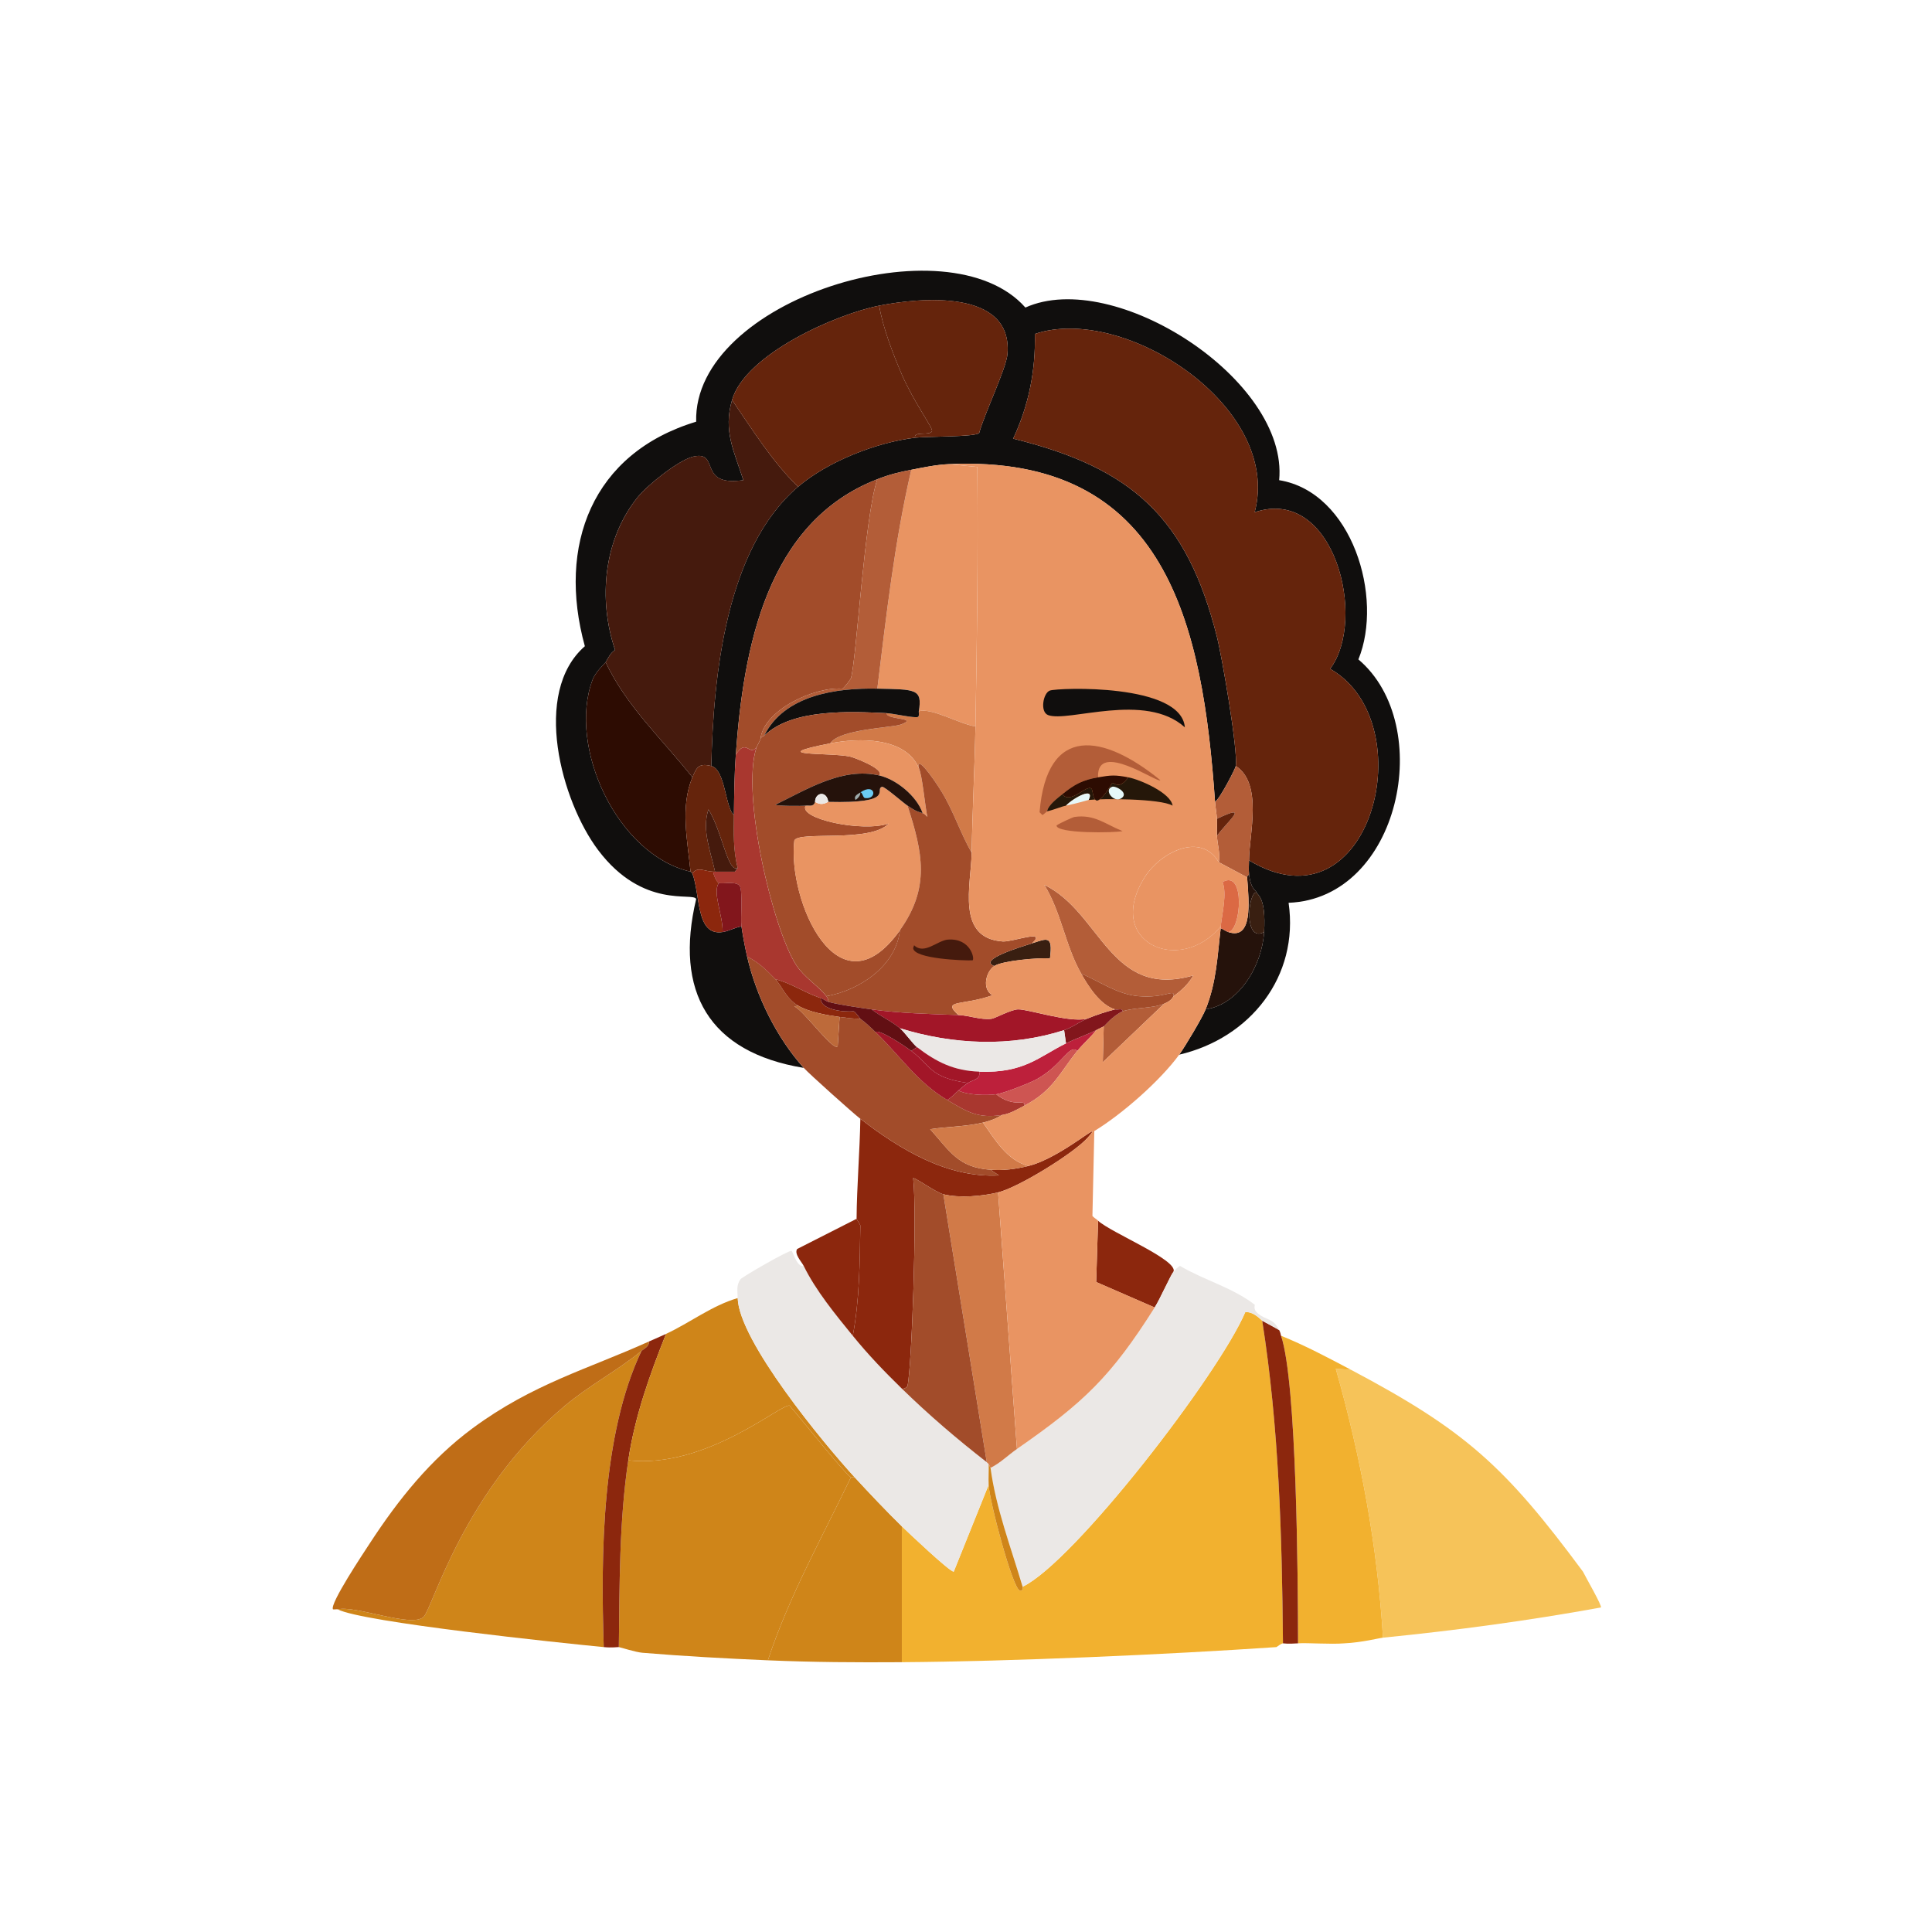 <?xml version="1.0" encoding="UTF-8"?>
<svg id="Layer_1" data-name="Layer 1" xmlns="http://www.w3.org/2000/svg" viewBox="0 0 1272.25 1272.25">
  <defs>
    <style>
      .mother-cls-1 {
        fill: #620f13;
      }

      .mother-cls-1, .mother-cls-2, .mother-cls-3, .mother-cls-4, .mother-cls-5, .mother-cls-6, .mother-cls-7, .mother-cls-8, .mother-cls-9, .mother-cls-10, .mother-cls-11, .mother-cls-12, .mother-cls-13, .mother-cls-14, .mother-cls-15, .mother-cls-16, .mother-cls-17, .mother-cls-18, .mother-cls-19, .mother-cls-20, .mother-cls-21, .mother-cls-22, .mother-cls-23, .mother-cls-24, .mother-cls-25, .mother-cls-26, .mother-cls-27, .mother-cls-28 {
        stroke-width: 0px;
      }

      .mother-cls-2 {
        fill: #2d0c02;
      }

      .mother-cls-3 {
        fill: #65240c;
      }

      .mother-cls-4 {
        fill: #6bcbf3;
      }

      .mother-cls-5 {
        fill: #391f11;
      }

      .mother-cls-6 {
        fill: #451a0d;
      }

      .mother-cls-7 {
        fill: #100e0d;
      }

      .mother-cls-8 {
        fill: #a9372f;
      }

      .mother-cls-9 {
        fill: #25120b;
      }

      .mother-cls-10 {
        fill: #251709;
      }

      .mother-cls-11 {
        fill: #d17a48;
      }

      .mother-cls-12 {
        fill: #ce5552;
      }

      .mother-cls-13 {
        fill: #db6944;
      }

      .mother-cls-14 {
        fill: #bf6d17;
      }

      .mother-cls-15 {
        fill: #bd6a3a;
      }

      .mother-cls-16 {
        fill: #b35d38;
      }

      .mother-cls-17 {
        fill: #cf8519;
      }

      .mother-cls-18 {
        fill: #8c270d;
      }

      .mother-cls-19 {
        fill: #bd203b;
      }

      .mother-cls-20 {
        fill: #a24c2a;
      }

      .mother-cls-21 {
        fill: #a21628;
      }

      .mother-cls-22 {
        fill: #9eabac;
      }

      .mother-cls-23 {
        fill: #82161c;
      }

      .mother-cls-24 {
        fill: #f2b12f;
      }

      .mother-cls-25 {
        fill: #e6f8f9;
      }

      .mother-cls-26 {
        fill: #ebe8e6;
      }

      .mother-cls-27 {
        fill: #e99462;
      }

      .mother-cls-28 {
        fill: #f6c359;
      }
    </style>
  </defs>
  <g>
    <path class="mother-cls-24" d="m831.19,869.7c11.08,70.26,13.02,141.45,13.67,212.46-1.32.09-4.1,2.47-4.35,2.48-72.69,4.93-174.26,9.45-246.62,9.94v-89.46c3.79,3.68,31.97,30.39,34.17,29.82q11.49-28.58,22.98-57.15c.48,10.74,15.75,68.23,20.5,69.58,2.66.5,1.72-2.42,1.86-2.48,33.78-16.1,128.97-139.51,146.61-180.77,5.38-.74,10.64,5.28,11.18,5.59Z"/>
    <path class="mother-cls-17" d="m560.34,972.82c-19.04,39.71-40.87,78.63-54.67,120.52-27.33-1.18-55.38-2.69-82.62-4.97-4.73-.4-14.49-3.63-15.53-3.73.52-40.74.16-82.56,6.21-123,51.39,5.75,100.73-37.59,106.23-36.03,7.46,8.57,35.77,44.22,40.38,47.21Z"/>
    <path class="mother-cls-28" d="m889.58,902c75.36,39.91,101.39,63.51,152.82,132.94,1.77,3.61,12.96,22.98,11.8,23.61-47.69,8.68-95.32,15.09-143.5,19.88-3.56-59.96-14.63-119.27-31.06-177.05l9.94.62Z"/>
    <path class="mother-cls-17" d="m422.43,889.58c-26.23,55.21-26.85,134.26-24.85,195.06-28.1-2.73-158.98-16.4-175.18-24.85,11.54-2.88,48.84,12.39,56.53,4.97,6.08-5.87,26.05-82.82,93.18-139.15,15.8-13.26,34.39-22.99,50.32-36.03Z"/>
    <path class="mother-cls-24" d="m889.58,902l-9.94-.62c16.43,57.77,27.5,117.08,31.06,177.05-2.56.25-13.73,3.18-25.47,3.73-8.9.76-24.47-.44-30.44,0-.1-42.28-.8-171.42-11.18-202.52,14.92,5.93,31.1,14.49,45.97,22.36Z"/>
    <path class="mother-cls-14" d="m427.4,883.37c.14,3.3-2.93,4.54-4.97,6.21-15.93,13.05-34.52,22.77-50.32,36.03-67.13,56.34-87.1,133.28-93.18,139.15-7.69,7.42-44.99-7.85-56.53-4.97-.41-.21-1.92.14-3.11,0-2.43-3.44,20.28-37.44,24.23-43.49,18.76-28.78,39.91-55.24,67.71-75.79,39.61-29.28,76.31-39.09,116.17-57.15Z"/>
    <path class="mother-cls-17" d="m562.82,972.82c8.83,9.63,21.81,23.3,31.06,32.3v89.46c-29.56.2-58.68.04-88.21-1.24,13.8-41.89,35.63-80.81,54.67-120.52.24.15,1.48-.09,2.48,0Z"/>
    <path class="mother-cls-18" d="m438.58,878.4c-10.82,27.17-20.5,54.19-24.85,83.24-6.05,40.44-5.69,82.26-6.21,123-.91-.08-4.3.55-9.94,0-2-60.8-1.38-139.85,24.85-195.06,2.04-1.67,5.11-2.91,4.97-6.21,3.69-1.67,7.54-3.27,11.18-4.97Z"/>
    <path class="mother-cls-18" d="m842.37,875.91c1.04,2.1.78,2.36,1.24,3.73,10.38,31.1,11.08,160.24,11.18,202.52-7.17.53-9.44-.03-9.94,0-.65-71.01-2.59-142.2-13.67-212.46,3.67,2.12,7.55,3.98,11.18,6.21Z"/>
    <path class="mother-cls-17" d="m485.79,854.79c.71,28.18,56.74,95.91,77.03,118.03-1.01-.09-2.25.15-2.48,0-4.61-2.99-32.92-38.64-40.38-47.21-5.49-1.56-54.83,41.78-106.23,36.03,4.35-29.06,14.02-56.07,24.85-83.24,15.87-7.41,30.11-18.59,47.21-23.61Z"/>
  </g>
  <path class="mother-cls-18" d="m772.79,837.4c-1.88,2.15-8.79,17.85-12.42,23.61q-19.26-8.39-38.52-16.77.62-20.19,1.24-40.38c8.35,7.82,52.77,25.81,49.7,33.55Z"/>
  <g>
    <path class="mother-cls-26" d="m529.28,833.67c7.96,16.24,20.91,31.97,32.3,45.97,10.27,12.62,20.69,23.44,32.3,34.79,17.78,17.37,36.32,33.21,55.91,48.45l1.24,1.24c.15,4.54-.2,9.13,0,13.67q-11.49,28.58-22.98,57.15c-2.19.57-30.38-26.14-34.17-29.82-9.25-9-22.23-22.68-31.06-32.3-20.29-22.13-76.32-89.85-77.03-118.03-.11-4.37-1.05-8.5,1.86-12.42,1.14-1.54,31.72-19.21,33.55-18.64,1.07.34,3.37,10.87,8.08,9.94Z"/>
    <path class="mother-cls-26" d="m842.37,875.91c-3.63-2.23-7.51-4.09-11.18-6.21-.54-.31-5.8-6.34-11.18-5.59-17.64,41.26-112.83,164.67-146.61,180.77-7.66-25.87-17.55-51.59-21.12-78.27,6.43-3.17,11.6-8.4,17.39-12.42,43.99-30.54,61.84-47.53,90.7-93.18,3.64-5.76,10.54-21.45,12.42-23.61.77-.88,3.38-3.7,4.35-3.73,15.85,9.36,34.5,14.21,49.08,25.47.35.27-1.22,2.94,1.86,5.59,5.76,4.95,10.18,2.88,14.29,11.18Z"/>
    <path class="mother-cls-17" d="m652.28,966.61c3.57,26.68,13.46,52.4,21.12,78.27-.14.07.8,2.99-1.86,2.48-4.75-1.35-20.02-58.83-20.5-69.58-.2-4.54.15-9.12,0-13.67l1.24,2.48Z"/>
  </g>
  <g>
    <path class="mother-cls-7" d="m776.52,694.52c3.82-5.24,15.19-24.31,17.39-29.82,22.21-3.35,37.19-28.95,38.52-50.94,1.39-23.03-4.42-24.34-4.97-26.09-.57-1.82-3.8-1.61-4.97-12.42-.29-2.71,0-5.9,0-8.7,80.59,48.55,115.41-90.85,53.42-126.11,24.6-32.59,2.78-120.83-49.7-103.12,18.39-69.24-85.97-137.32-144.74-117.41.54,24.04-4.04,47.1-14.29,68.95,78.42,19.28,114.4,52,134.18,130.46,3.52,13.97,13.91,74.77,12.42,85.11-.25,1.71-10.23,21.25-13.67,23.61-8.11-116.3-31.7-228.87-175.18-222.4-8.46.38-16.57,2.11-24.85,3.73-8.46,1.65-14.28,3.07-22.36,6.21-73.18,28.4-88.18,111.74-93.18,181.39-.95,13.25-1.08,26.48-1.24,39.76-5.72-4.65-5.59-29.97-14.91-32.3,1.37-58.56,9.36-143.1,57.15-183.88,19.59-16.72,51.69-29.26,77.03-32.3,7.7-.93,39.48-.42,42.24-3.11,3.44-12.74,17.88-42.44,18.64-52.18,3.33-42.8-57.49-37.03-84.49-31.68-28.46,5.64-88.11,31.91-96.91,62.12-5.94,20.39,1.34,33.75,7.45,52.8-30.65,4.53-14.93-19.58-32.92-15.53-9.48,2.14-30.13,18.61-36.65,26.71-22.55,28-26.12,67.34-14.91,100.64-3.23,2.18-4.33,4.93-6.21,8.08-.57.95-6.55,6-8.7,11.8-16.28,43.9,16.14,115,64.61,126.11l1.24,1.24c5.39,14.4,2.16,41.21,19.88,38.52,4.24-.64,8.18-3.05,12.42-3.73.96,6.5,2.27,13.46,3.73,19.88,5.92,26,19.42,53.39,37.27,73.3-62.6-10.3-85.31-50.28-70.82-111.2-1.72-4.78-34.97,7.1-64.61-32.3-24.17-32.13-43.71-103.63-8.7-134.18-18.29-66.27,4.64-127.09,73.3-147.85-2.14-80.15,166.11-132.63,216.8-75.17,58.52-26.31,173.42,47.65,167.11,113.68,48.13,7.82,68.86,77.28,52.18,118.03,51.15,43.28,27.42,157.45-45.97,160.27,7.02,48.48-25.27,89.14-72.06,100.02Z"/>
    <path class="mother-cls-3" d="m822.49,566.55c.06-16.95,9.33-50.51-8.7-62.12,1.48-10.33-8.9-71.13-12.42-85.11-19.78-78.46-55.76-111.18-134.18-130.46,10.25-21.85,14.82-44.92,14.29-68.95,58.77-19.91,163.14,48.17,144.74,117.41,52.48-17.71,74.3,70.53,49.7,103.12,61.98,35.26,27.17,174.66-53.42,126.11Z"/>
    <path class="mother-cls-6" d="m525.55,320.55c-47.79,40.78-55.78,125.32-57.15,183.88-8.46-2.12-9.71,1.08-12.42,7.45-19.67-24.91-43.37-46.57-57.15-75.79,1.88-3.14,2.98-5.89,6.21-8.08-11.21-33.3-7.64-72.64,14.91-100.64,6.52-8.1,27.17-24.58,36.65-26.71,17.99-4.05,2.28,20.06,32.92,15.53-6.11-19.05-13.39-32.41-7.45-52.8,13.54,19.69,26.25,40.4,43.49,57.15Z"/>
    <g>
      <path class="mother-cls-3" d="m602.58,288.24c-25.34,3.05-57.44,15.59-77.03,32.3-17.24-16.75-29.94-37.46-43.49-57.15,8.8-30.21,68.45-56.48,96.91-62.12,2.27,14.08,9.13,31.98,14.91,45.35,7.87,18.21,20.61,35.29,19.88,37.27-1.2,3.24-12.39-.19-11.18,4.35Z"/>
      <path class="mother-cls-3" d="m602.58,288.24c-1.2-4.54,9.99-1.1,11.18-4.35.73-1.98-12-19.06-19.88-37.27-5.78-13.37-12.64-31.26-14.91-45.35,26.99-5.35,87.82-11.12,84.49,31.68-.76,9.74-15.2,39.44-18.64,52.18-2.76,2.69-34.54,2.18-42.24,3.11Z"/>
    </g>
    <path class="mother-cls-2" d="m455.97,511.88c-8.21,19.29-3.14,42.24-1.24,62.12-48.47-11.11-80.89-82.21-64.61-126.11,2.15-5.8,8.13-10.86,8.7-11.8,13.79,29.22,37.48,50.88,57.15,75.79Z"/>
    <g>
      <path class="mother-cls-9" d="m827.46,587.67c-5.7-.46-8.61,33.54,4.97,26.09-1.33,21.99-16.31,47.59-38.52,50.94,7.22-18.01,7.71-34.81,9.94-53.42,1.66.6,3.32,1.93,4.97,2.48,16.12,5.42,13.75-19.12,12.42-36.03-.09-1.15,1.38-1.36,1.24-2.48,1.17,10.81,4.4,10.6,4.97,12.42Z"/>
      <path class="mother-cls-5" d="m827.46,587.67c.55,1.75,6.36,3.07,4.97,26.09-13.58,7.45-10.67-26.55-4.97-26.09Z"/>
    </g>
  </g>
  <g>
    <path class="mother-cls-18" d="m652.28,770.31c8.64.59,16.49-.45,24.85-2.48,22.25-5.43,51.88-33.05,39.14-18.64-8.98,10.16-45.6,32.77-59.02,36.03-10.5,2.55-25.48,3.84-36.03,1.24-5.03-1.24-19.21-11.6-19.88-10.56,2.67,23.1-.94,124.73-3.73,136.67-.23,1-2.44,2.28-3.73,1.86-11.61-11.34-22.04-22.17-32.3-34.79,4.46-23.73,4.62-48.44,4.97-72.68,0-.42-2.49-4.1-2.48-4.35.17-21.83,2.1-43.99,2.48-65.85,26.15,20.18,57.33,39.1,91.32,37.27l-5.59-3.73Z"/>
    <path class="mother-cls-20" d="m510.64,644.82c4.02,4.16,6.82,12.57,14.91,17.39l-2.48.62c5.31,1.4,26.02,30.3,28.58,26.09l1.24-19.26c4.47.61,9.14,1.19,13.67,1.24,3.42,2.35,6.94,5.81,9.94,8.7,16.06,15.46,27.54,33.1,47.21,44.73,13.07,7.73,20.07,12.35,36.03,9.94-3.77,2.41-8.1,3.94-12.42,4.97-11.37,2.72-23.28,2.6-34.79,4.35,13.04,14.63,18.5,25.26,39.76,26.71l5.59,3.73c-33.99,1.82-65.16-17.1-91.32-37.27-4.87-3.75-33.75-29.62-37.27-33.55-17.85-19.92-31.35-47.3-37.27-73.3,7.16,3.55,12.2,8.26,18.64,14.91Z"/>
    <path class="mother-cls-18" d="m564.06,802.61c0,.25,2.49,3.93,2.48,4.35-.35,24.25-.51,48.96-4.97,72.68-11.39-14-24.35-29.73-32.3-45.97-1.32-2.69-6.43-7.89-4.35-11.18q19.57-9.94,39.14-19.88Z"/>
    <path class="mother-cls-27" d="m624.94,305.64l18.64,1.86c.56,56.98-.2,113.87-1.24,170.83-10.24-1.38-28.81-12.52-37.27-9.94,2.45-14.88-2.12-14.35-27.33-14.91,5.93-48.25,11.35-96.73,22.36-144.12,8.28-1.62,16.39-3.35,24.85-3.73Z"/>
    <path class="mother-cls-11" d="m657.25,785.22q6.21,84.49,12.42,168.97c-5.79,4.02-10.97,9.25-17.39,12.42l-1.24-2.48-1.24-1.24q-14.29-88.21-28.58-176.43c10.55,2.6,25.53,1.31,36.03-1.24Z"/>
    <path class="mother-cls-11" d="m642.34,478.34c-.51,27.76-2.01,55.48-2.48,83.24-7.46-13.04-11.98-27.53-19.88-40.38-5.95-9.68-16.68-24.22-14.91-15.53-9.13-20.65-39.97-19.79-58.39-16.15,6.2-9.48,40.71-10.24,46.59-12.42,12.5-4.64-10.01-2.95-9.32-7.45,4.63.22,18.19,3.4,20.5,2.48,1.2-.48.39-3.66.62-3.73,8.47-2.58,27.03,8.56,37.27,9.94Z"/>
    <path class="mother-cls-16" d="m772.79,656c.97-5.29-5.32,1.51-22.98,0-14.1-1.2-25.23-9.54-37.89-14.91-10.56-18.7-12.92-40-24.23-58.39,37.48,18.12,43.27,75.53,98.15,59.64-3.23,5.67-7.8,9.88-13.05,13.67Z"/>
    <path class="mother-cls-16" d="m822.49,566.55c0,2.8-.29,5.98,0,8.7.13,1.12-1.33,1.33-1.24,2.48l-18.64-9.94c.99-6.01-.98-12.08-1.24-17.39,6.53-9.23,22.68-22.11,0-11.18-.25-3.84-.98-7.44-1.24-11.18,3.43-2.36,13.42-21.89,13.67-23.61,18.03,11.61,8.76,45.17,8.7,62.12Z"/>
    <path class="mother-cls-11" d="m647.31,739.25c7.97,11.35,15.7,24.68,29.82,28.58-8.36,2.04-16.21,3.08-24.85,2.48-21.26-1.45-26.72-12.08-39.76-26.71,11.51-1.75,23.42-1.63,34.79-4.35Z"/>
    <path class="mother-cls-16" d="m766.58,660.97q-20.19,19.26-40.38,38.52l.62-23.61c.72-.35,5.51-6.66,12.42-9.94,8.4-2.66,19.3-1.71,27.33-4.97Z"/>
    <path class="mother-cls-20" d="m772.79,656c-.32.23-.81,2.78-6.21,4.97-8.04,3.26-18.93,2.31-27.33,4.97-.05-2.31-3.14-.72-4.97-1.24-9.8-2.79-17.79-15.51-22.36-23.61,12.66,5.37,23.79,13.71,37.89,14.91,17.66,1.51,23.95-5.29,22.98,0Z"/>
    <path class="mother-cls-5" d="m654.76,636.12c-11.43-4.02,18.82-12.99,24.85-14.91,9.69-3.09,13.93-5.75,11.8,9.94-7.6-.6-31.32,1.49-36.65,4.97Z"/>
    <g>
      <path class="mother-cls-27" d="m802.61,567.79l18.64,9.94c1.33,16.91,3.69,41.45-12.42,36.03,8.46-.57,11.54-41.63-3.73-32.92,2.92,7.8-.2,20.14-1.24,29.2-26.99,32.8-77.47,10.32-49.7-32.92,10.01-15.59,36.48-29.63,48.45-9.32Z"/>
      <path class="mother-cls-13" d="m808.82,613.76c-1.65-.56-3.31-1.88-4.97-2.48.05-.41-.05-.83,0-1.24,1.04-9.06,4.16-21.4,1.24-29.2,15.27-8.71,12.18,32.35,3.73,32.92Z"/>
    </g>
    <path class="mother-cls-3" d="m801.37,550.4c-.18-3.71.24-7.48,0-11.18,22.68-10.92,6.53,1.95,0,11.18Z"/>
    <path class="mother-cls-20" d="m500.7,487.03l-2.48,4.97c-4.85,6.32-6.74-6.16-13.67,4.97,5-69.65,20.01-152.99,93.18-181.39-8.48,24.8-13.77,119.42-17.39,131.08-.13.42-4.35,6.34-5.59,6.83-18.43-1.42-52.2,14.08-54.05,33.55Z"/>
    <path class="mother-cls-8" d="m498.21,492c-10.41,30.53,10.67,119.69,26.09,143.5,5.27,8.14,14.2,13.38,19.88,20.5.77.96,1.47,2.39,1.24,3.73-1.57-.44-3.36-1.95-4.97-2.48-10.48-3.45-19.22-9.74-29.82-12.42-6.44-6.65-11.48-11.36-18.64-14.91-1.46-6.41-2.77-13.38-3.73-19.88-.75-5.1,1.06-23.42-1.24-26.71-2.28-3.26-11.5-1.04-13.67-1.86-1.55-.59-3.57-5.52-3.73-7.45.41,0,.83,0,1.24,0,4.35-.08,8.7.06,13.05,0l1.86-2.48c-2.99-11.4-2.62-23.16-2.48-34.79.16-13.28.29-26.51,1.24-39.76,6.93-11.13,8.82,1.35,13.67-4.97Z"/>
    <path class="mother-cls-16" d="m600.09,309.37c-11.01,47.39-16.44,95.87-22.36,144.12-26.83-.59-61.35,4.17-74.55,31.06-.12.12-2.3.6-2.48,2.48,1.84-19.47,35.62-34.97,54.05-33.55,1.25-.5,5.46-6.41,5.59-6.83,3.62-11.66,8.92-106.28,17.39-131.08,8.08-3.14,13.91-4.56,22.36-6.21Z"/>
    <path class="mother-cls-3" d="m468.4,504.43c9.32,2.33,9.19,27.65,14.91,32.3-.14,11.63-.51,23.39,2.48,34.79-6.54,3.57-10.1-23.71-19.26-38.52-4.52,13.49,1.46,27.77,4.35,41-.41,0-.83,0-1.24,0-5.7-.1-10.4-3.69-13.67,1.24l-1.24-1.24c-1.9-19.88-6.97-42.83,1.24-62.12,2.71-6.37,3.96-9.57,12.42-7.45Z"/>
    <path class="mother-cls-18" d="m469.64,574c.16,1.93,2.18,6.87,3.73,7.45-4.39,6.13,2.79,21.48,2.48,32.3-17.72,2.7-14.48-24.12-19.88-38.52,3.27-4.93,7.96-1.34,13.67-1.24Z"/>
    <path class="mother-cls-23" d="m488.28,610.03c-4.24.68-8.19,3.08-12.42,3.73.3-10.83-6.87-26.18-2.48-32.3,2.17.82,11.39-1.39,13.67,1.86,2.31,3.3.49,21.61,1.24,26.71Z"/>
    <path class="mother-cls-20" d="m621.22,786.46q14.29,88.21,28.58,176.43c-19.59-15.25-38.13-31.09-55.91-48.45,1.29.42,3.49-.86,3.73-1.86,2.79-11.94,6.39-113.56,3.73-136.67.66-1.04,14.85,9.32,19.88,10.56Z"/>
    <path class="mother-cls-18" d="m540.46,657.25c-.47,7.79,15.19,9.35,21.74,8.7,1.73,1.07,4.08,4.78,4.35,4.97-4.53-.06-9.2-.63-13.67-1.24-8.3-1.13-20.14-3.17-27.33-7.45-8.09-4.82-10.88-13.24-14.91-17.39,10.6,2.68,19.34,8.98,29.82,12.42Z"/>
    <path class="mother-cls-15" d="m525.55,662.22c7.2,4.29,19.03,6.33,27.33,7.45l-1.24,19.26c-2.55,4.21-23.27-24.7-28.58-26.09l2.48-.62Z"/>
    <path class="mother-cls-7" d="m577.73,453.49c25.21.56,29.78.03,27.33,14.91-.23.07.58,3.25-.62,3.73-2.31.91-15.87-2.26-20.5-2.48-23.54-1.13-62.48-3.2-80.76,14.91,13.19-26.89,47.72-31.65,74.55-31.06Z"/>
    <path class="mother-cls-20" d="m583.94,469.64c-.69,4.5,21.82,2.81,9.32,7.45-5.88,2.19-40.39,2.94-46.59,12.42-44.21,8.72-.68,5.85,13.05,8.7,2.58.53,23.23,8.31,19.26,12.42-24.22-5.57-47.41,9.07-68.33,19.26.44.89,17.54.98,19.88.62-4.97,8.66,37.35,17.74,54.67,11.8-12.12,12.9-59.28,4.67-62.12,11.18-4.62,38.95,28.76,116.4,69.58,59.02-2.66,23.72-26.68,39.64-48.45,43.49-5.68-7.12-14.61-12.36-19.88-20.5-15.42-23.81-36.5-112.97-26.09-143.5l2.48-4.97c.19-1.88,2.36-2.36,2.48-2.48,18.27-18.11,57.22-16.03,80.76-14.91Z"/>
    <path class="mother-cls-27" d="m597.61,530.52c10.03,30.89,15.04,53.87-4.97,82-40.82,57.38-74.2-20.07-69.58-59.02,2.84-6.51,50,1.72,62.12-11.18-17.31,5.93-59.63-3.14-54.67-11.8,2.37-.37,5.15,1.09,6.21-2.48,4.94,3.11,8.01-.02,8.7,0,45.01,1.15,30.01-8.28,35.41-9.94,1.45-.45,14.21,10.79,16.77,12.42Z"/>
    <path class="mother-cls-27" d="m605.06,505.67c2.3,5.2,4.02,24.58,5.59,32.3-1.01-.96-1.66-2.04-3.11-2.48-3.81-11.31-17.37-22.27-28.58-24.85,3.97-4.12-16.68-11.89-19.26-12.42-13.72-2.85-57.26.02-13.05-8.7,18.42-3.63,49.26-4.49,58.39,16.15Z"/>
    <g>
      <path class="mother-cls-20" d="m639.85,561.58c-.36,21.13-10.45,56.31,20.5,58.39,6.39.43,29.56-8.45,19.26,1.24-6.03,1.92-36.28,10.89-24.85,14.91-5.51,3.59-8.4,15.21-1.24,19.26-19.25,7.03-33.99,2.64-22.36,13.05-18.22-.64-39.22-1.18-57.15-3.73-7.42-1.05-22.1-3.13-28.58-4.97.23-1.34-.47-2.76-1.24-3.73,21.77-3.84,45.8-19.77,48.45-43.49,20.01-28.13,15-51.11,4.97-82,4.29,2.74,4.79,3.39,9.94,4.97,1.45.44,2.09,1.52,3.11,2.48-1.57-7.72-3.29-27.1-5.59-32.3-1.78-8.69,8.96,5.85,14.91,15.53,7.9,12.85,12.42,27.34,19.88,40.38Z"/>
      <path class="mother-cls-6" d="m624.32,618.73c15.01-1.03,17.61,12.88,16.15,13.67-5.88.25-38.8-.97-39.14-8.08l.62-1.86c6.69,6.53,15.42-3.25,22.36-3.73Z"/>
    </g>
    <g>
      <path class="mother-cls-21" d="m631.15,668.43c6.99.25,14.51,3.32,21.74,2.48,2.28-.26,12.66-6.02,17.39-6.21,6.62-.26,33.39,8.87,45.35,6.21-4.84,2-9.77,5.81-14.91,7.45-35.3,11.28-72.9,9.64-108.09-1.24-6.27-5.16-12.43-7.58-18.64-12.42,17.93,2.54,38.93,3.09,57.15,3.73Z"/>
      <path class="mother-cls-19" d="m721.85,678.37c-3.78,4.93-8.51,8.82-12.42,13.67-5.26-4.83-9.58,9.09-26.71,18.64-4.61,2.57-22.08,9.37-26.71,9.94-6.82.84-18.78.55-24.85-2.48,2.11-1.74,3.87-3.43,6.21-4.97,3.07-2.02,8.52-2.27,7.45-7.45,29.69,1.09,39.26-9.83,57.15-18.64,6.45-3.18,13.45-5.54,19.88-8.7Z"/>
      <path class="mother-cls-8" d="m631.15,718.13c6.07,3.04,18.03,3.33,24.85,2.48,12.12,9.41,19.32,2.59,18.64,7.45-4.72,2.47-9.54,5.4-14.91,6.21-15.96,2.41-22.96-2.21-36.03-9.94,2.98-1.55,4.91-4.11,7.45-6.21Z"/>
      <path class="mother-cls-12" d="m709.43,692.03c-11.75,14.55-15.89,26.12-34.79,36.03.69-4.86-6.52,1.95-18.64-7.45,4.63-.57,22.1-7.37,26.71-9.94,17.13-9.55,21.45-23.47,26.71-18.64Z"/>
      <path class="mother-cls-23" d="m739.25,665.94c-6.91,3.28-11.71,9.59-12.42,9.94-1.72.83-3.28,1.66-4.97,2.48-6.43,3.16-13.43,5.52-19.88,8.7l-1.24-8.7c5.14-1.64,10.07-5.46,14.91-7.45,6.19-2.55,12.17-4.53,18.64-6.21,1.83.52,4.92-1.06,4.97,1.24Z"/>
      <path class="mother-cls-21" d="m600.09,692.03c12.94,9.74,12.02,17.59,37.27,21.12-2.34,1.54-4.1,3.22-6.21,4.97-2.55,2.1-4.48,4.66-7.45,6.21-19.67-11.63-31.15-29.27-47.21-44.73,2.57-2.11,19.99,9.71,23.61,12.42Z"/>
      <path class="mother-cls-1" d="m545.43,659.73c6.47,1.84,21.16,3.92,28.58,4.97,6.2,4.85,12.37,7.26,18.64,12.42,2.73,2.25,8.71,10.54,11.18,12.42l-3.73,2.48c-3.61-2.72-21.04-14.53-23.61-12.42-3-2.88-6.52-6.35-9.94-8.7-.27-.19-2.61-3.9-4.35-4.97-6.55.65-22.22-.91-21.74-8.7,1.61.53,3.4,2.04,4.97,2.48Z"/>
      <path class="mother-cls-26" d="m700.73,678.37l1.24,8.7c-17.89,8.81-27.47,19.72-57.15,18.64-16.61-.61-27.98-6.19-41-16.15-2.47-1.89-8.46-10.18-11.18-12.42,35.2,10.88,72.8,12.52,108.09,1.24Z"/>
      <path class="mother-cls-21" d="m644.82,705.7c1.06,5.18-4.38,5.44-7.45,7.45-25.25-3.53-24.33-11.38-37.27-21.12l3.73-2.48c13.02,9.96,24.39,15.54,41,16.15Z"/>
    </g>
    <g>
      <path class="mother-cls-27" d="m800.13,528.03c.26,3.74.99,7.34,1.24,11.18.24,3.7-.18,7.48,0,11.18.26,5.32,2.24,11.38,1.24,17.39-11.98-20.31-38.45-6.27-48.45,9.32-27.77,43.24,22.71,65.73,49.7,32.92-.05.41.05.83,0,1.24-2.23,18.62-2.72,35.41-9.94,53.42-2.21,5.51-13.58,24.58-17.39,29.82-12.38,17.01-37.63,39.24-55.91,50.32l-1.24,55.91c1.13,1.27,2.47,1.93,3.73,3.11q-.62,20.19-1.24,40.38,19.26,8.39,38.52,16.77c-28.86,45.65-46.71,62.64-90.7,93.18q-6.21-84.49-12.42-168.97c13.41-3.26,50.03-25.87,59.02-36.03,12.74-14.41-16.89,13.21-39.14,18.64-14.12-3.89-21.84-17.22-29.82-28.58,4.33-1.03,8.66-2.56,12.42-4.97,5.37-.81,10.19-3.74,14.91-6.21,18.9-9.91,23.04-21.48,34.79-36.03,3.91-4.84,8.64-8.73,12.42-13.67,1.69-.83,3.25-1.66,4.97-2.48l-.62,23.61q20.19-19.26,40.38-38.52c5.4-2.19,5.89-4.74,6.21-4.97,5.24-3.78,9.82-8,13.05-13.67-54.89,15.89-60.67-41.51-98.15-59.64,11.31,18.39,13.67,39.7,24.23,58.39,4.57,8.09,12.56,20.81,22.36,23.61-6.46,1.68-12.44,3.66-18.64,6.21-11.96,2.65-38.73-6.48-45.35-6.21-4.74.19-15.11,5.95-17.39,6.21-7.23.84-14.75-2.24-21.74-2.48-11.63-10.41,3.12-6.01,22.36-13.05-7.16-4.05-4.27-15.67,1.24-19.26,5.34-3.48,29.06-5.57,36.65-4.97,2.13-15.69-2.11-13.03-11.8-9.94,10.3-9.69-12.87-.81-19.26-1.24-30.95-2.09-20.86-37.27-20.5-58.39.47-27.77,1.98-55.48,2.48-83.24,1.05-56.97,1.8-113.86,1.24-170.83l-18.64-1.86c143.48-6.48,167.07,106.09,175.18,222.4Z"/>
      <path class="mother-cls-7" d="m691.41,454.73c5.47-1.85,86.44-4.92,88.83,24.23-26.08-23.64-77.01-3.01-90.08-8.08-5.5-2.14-3.2-14.65,1.24-16.15Z"/>
      <path class="mother-cls-16" d="m723.09,511.88c-10.46,1.81-15.5,4.67-23.61,11.18-3.32,2.67-9.34,7.24-9.94,11.18-.19.04-2.3,2.17-3.11,2.48l-1.86-1.86c4.82-58.27,42.13-51.56,79.52-21.12-.98,2.68-42.2-26.86-41-1.86Z"/>
      <path class="mother-cls-2" d="m742.97,511.88c-6.03,8.53-9.28,3.28-10.56,3.73-13.51,22.56-12.07,5.03-13.67,3.73-3.51-2.85-13.56,10.59-19.26,3.73,8.11-6.52,13.15-9.37,23.61-11.18,8.56-1.48,11.23-1.66,19.88,0Z"/>
      <path class="mother-cls-16" d="m707.56,537.97c13.25-1.9,20.32,4.84,31.68,9.32-5.15,1.21-43.72,1.75-43.49-3.73,2.33-1.59,10.73-5.44,11.8-5.59Z"/>
      <g>
        <path class="mother-cls-10" d="m716.88,526.79c4.45-9.09-9.85-1.59-14.91,3.73-3.26.66-7.62,2.67-12.42,3.73.6-3.94,6.62-8.51,9.94-11.18,5.69,6.87,15.75-6.58,19.26-3.73,1.6,1.3.16,18.83,13.67-3.73,1.28-.44,4.54,4.8,10.56-3.73,7.65,1.47,27.93,10.13,29.2,18.64-8.14-4.75-46.94-4.72-55.29-3.73Z"/>
        <path class="mother-cls-25" d="m716.88,526.79c-.76.09-6.53,2.02-14.91,3.73,5.06-5.31,19.36-12.82,14.91-3.73Z"/>
        <path class="mother-cls-25" d="m732.41,518.09c2.25-.75,11.08,3.96,6.21,7.45-5.12,3.67-12.15-5.47-6.21-7.45Z"/>
      </g>
    </g>
    <path class="mother-cls-6" d="m485.79,571.52l-1.86,2.48c-4.35.06-8.7-.08-13.05,0-2.89-13.23-8.87-27.51-4.35-41,9.16,14.81,12.72,42.08,19.26,38.52Z"/>
    <g>
      <path class="mother-cls-9" d="m578.97,510.64c11.21,2.58,24.77,13.54,28.58,24.85-5.15-1.58-5.65-2.23-9.94-4.97-2.56-1.64-15.32-12.87-16.77-12.42-5.4,1.66,9.6,11.09-35.41,9.94-1.02-7.56-8.62-6.31-8.7,0-1.06,3.58-3.84,2.12-6.21,2.48-2.34.36-19.44.27-19.88-.62,20.92-10.18,44.12-24.83,68.33-19.26Z"/>
      <path class="mother-cls-26" d="m545.43,528.03c-.69-.02-3.76,3.11-8.7,0,.08-6.31,7.68-7.56,8.7,0Z"/>
      <path class="mother-cls-4" d="m566.55,521.82c9.92-6.81,11.53,4.79,3.11,3.73-1.52-.19-1.73-4.05-3.11-3.73Z"/>
      <path class="mother-cls-22" d="m566.55,521.82c-.29.07.89,1.98-3.11,4.97-1.7-2.55,1.63-3.96,3.11-4.97Z"/>
    </g>
  </g>
</svg>